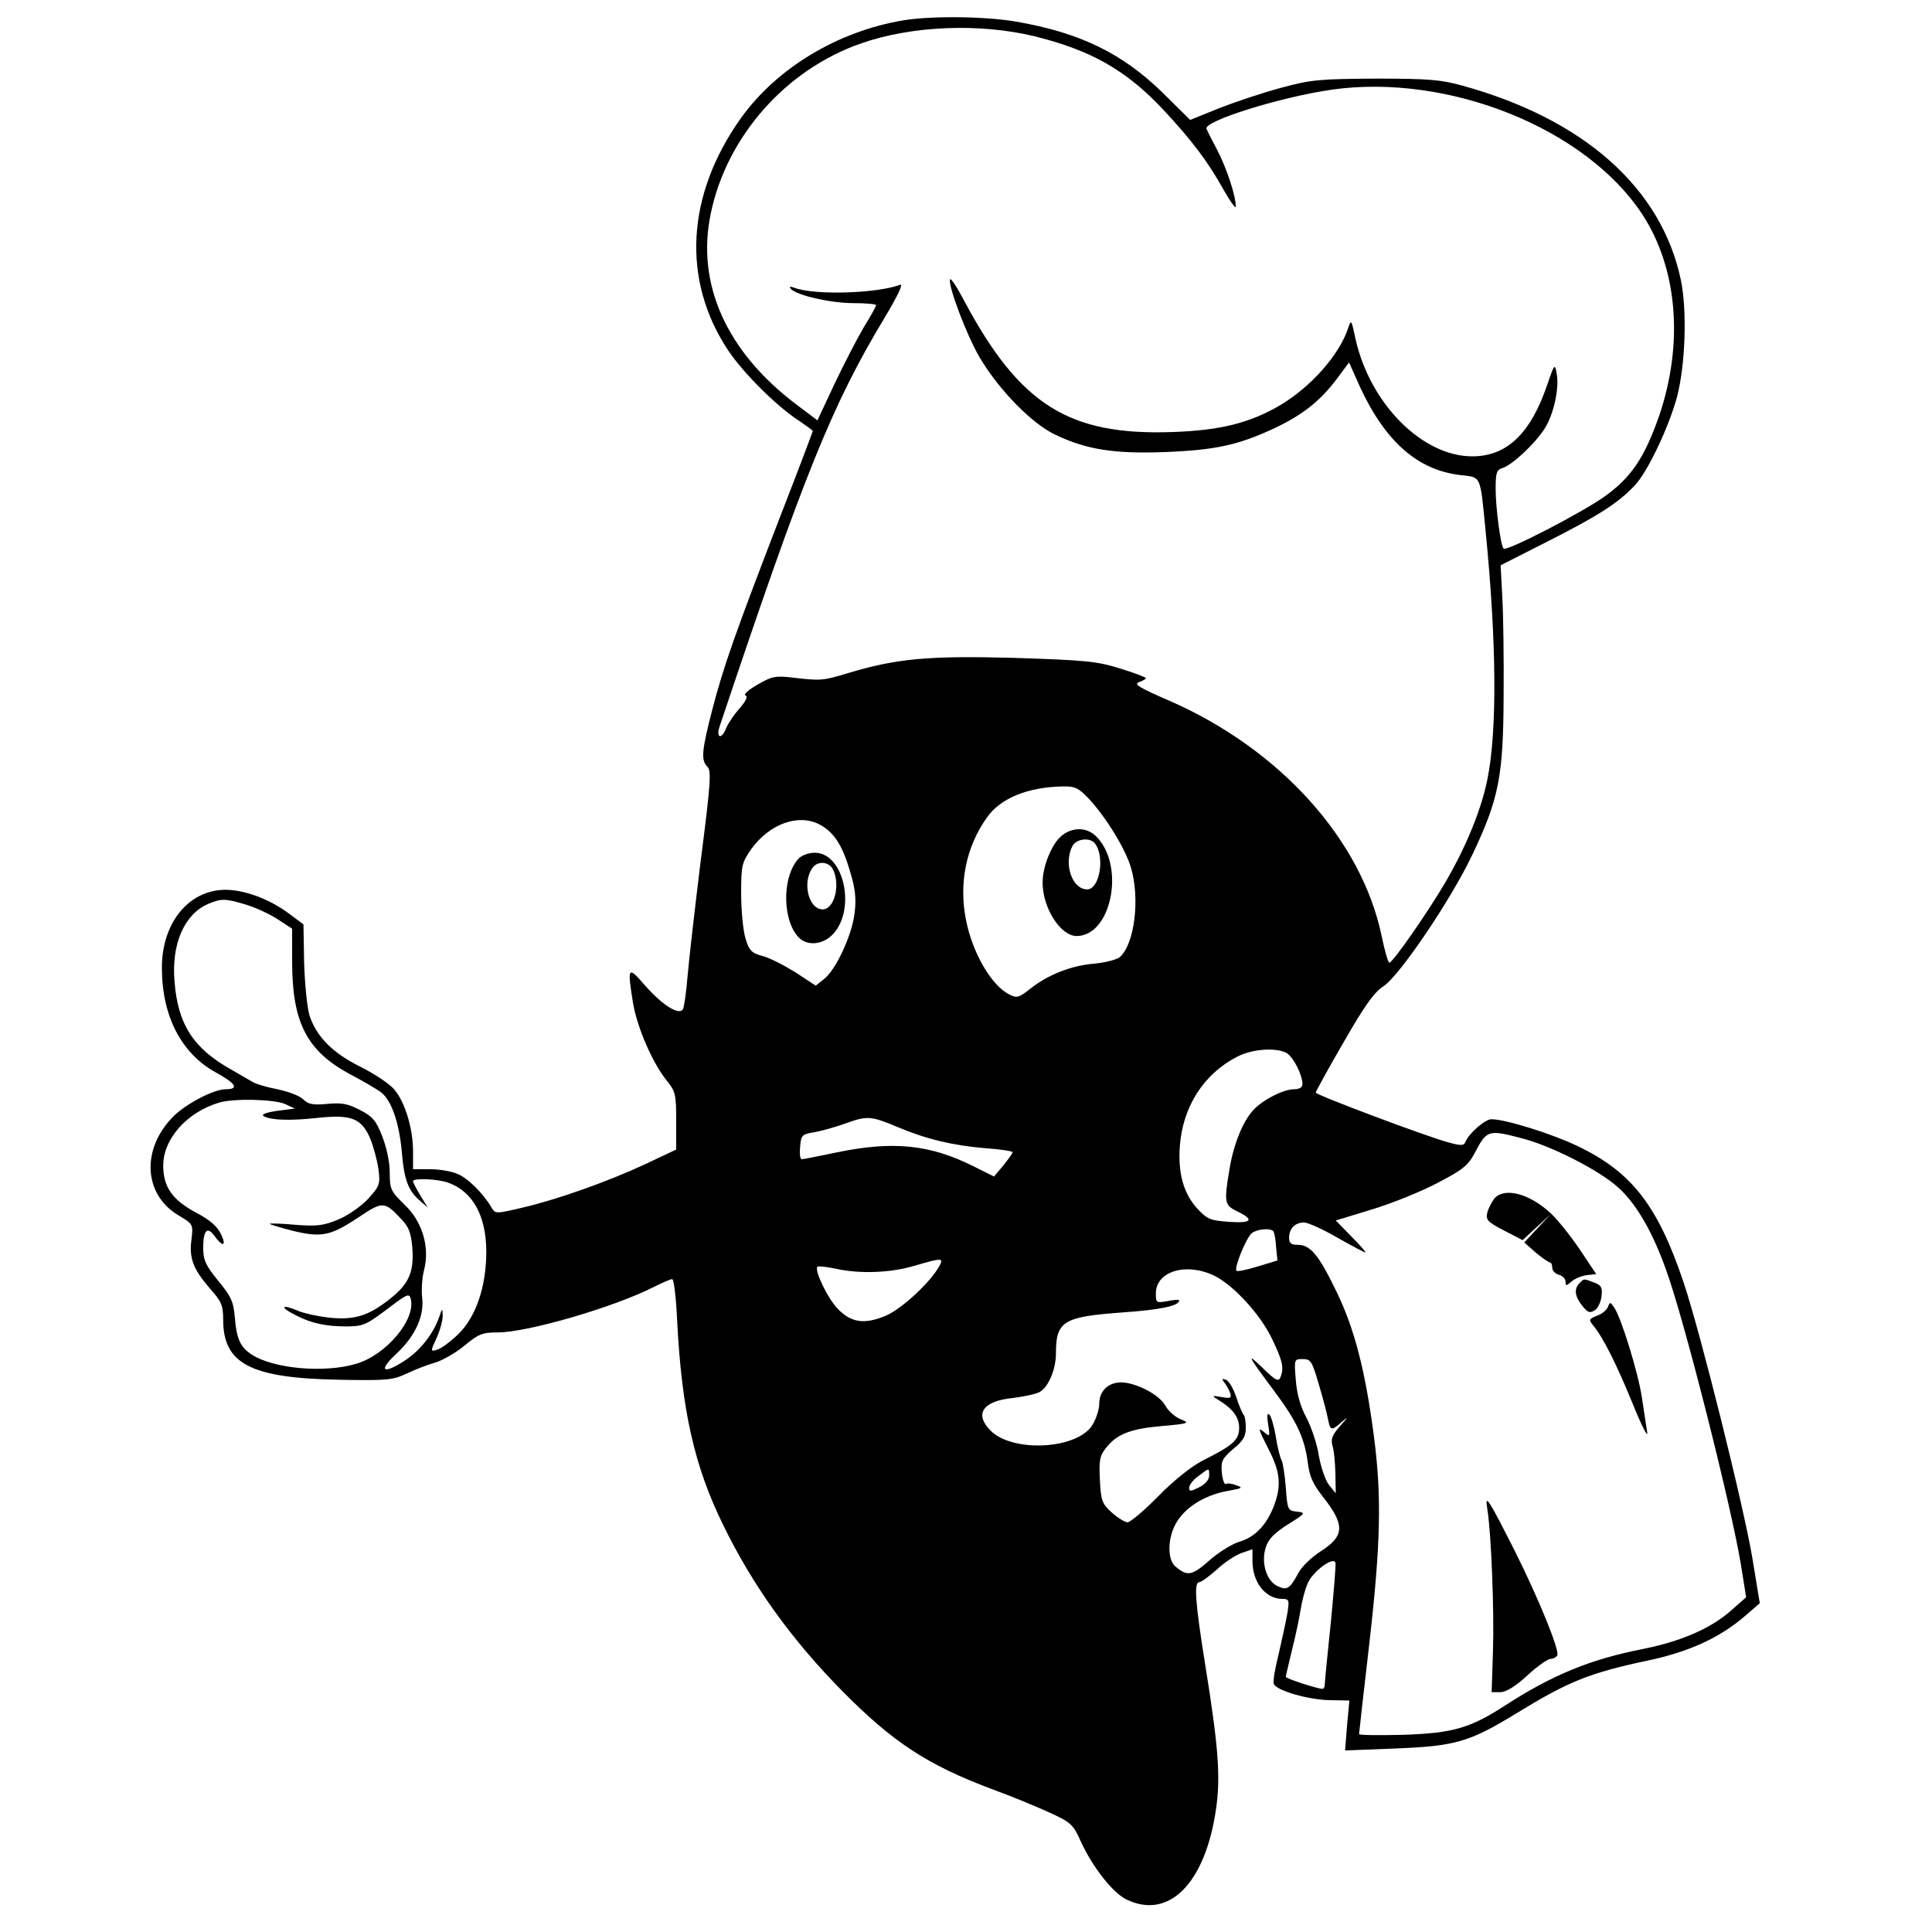 <?xml version="1.0" standalone="no"?>
<!DOCTYPE svg PUBLIC "-//W3C//DTD SVG 20010904//EN"
 "http://www.w3.org/TR/2001/REC-SVG-20010904/DTD/svg10.dtd">
<svg version="1.0" xmlns="http://www.w3.org/2000/svg"
 width="580pt" height="580pt" viewBox="0 0 580 580"
 preserveAspectRatio="xMidYMid meet">
<g transform="translate(0,580) scale(0.1,-0.1)"
fill="#000000" stroke="none">
<path d="M2712 5739 c-197 -33 -380 -143 -488 -294 -164 -231 -178 -486 -38
-697 46 -69 150 -172 217 -214 20 -14 37 -26 37 -28 0 -2 -43 -116 -96 -252
-138 -358 -172 -455 -205 -582 -33 -127 -35 -155 -15 -174 12 -12 9 -53 -20
-279 -18 -145 -36 -303 -40 -351 -4 -47 -10 -92 -14 -98 -12 -19 -62 13 -114
72 -51 59 -53 56 -36 -51 12 -74 58 -180 100 -233 28 -34 30 -43 30 -123 l0
-86 -93 -44 c-112 -52 -263 -106 -371 -131 -77 -18 -79 -18 -90 0 -24 42 -72
90 -103 102 -18 8 -55 14 -83 14 l-50 0 0 53 c0 69 -24 148 -56 186 -13 16
-59 47 -101 68 -85 42 -133 91 -154 155 -7 24 -14 94 -16 158 l-2 115 -43 32
c-64 48 -148 77 -208 71 -102 -10 -174 -106 -174 -233 0 -145 58 -257 161
-314 62 -34 72 -51 30 -51 -35 0 -119 -44 -156 -81 -97 -97 -91 -234 14 -297
45 -27 45 -27 40 -72 -8 -57 5 -90 55 -148 35 -39 40 -51 40 -94 0 -132 82
-175 345 -180 147 -3 164 -1 205 18 25 12 63 27 85 33 22 6 62 29 89 51 42 35
54 40 100 40 90 0 347 75 468 136 26 13 51 24 56 24 5 0 12 -57 15 -128 14
-266 51 -432 137 -608 89 -183 205 -345 359 -501 151 -153 255 -221 446 -293
61 -22 140 -55 177 -72 63 -29 70 -35 93 -87 36 -78 97 -155 138 -174 126 -60
234 48 267 268 15 98 8 190 -31 432 -31 192 -35 253 -19 253 6 0 29 17 53 38
23 22 57 44 75 50 l32 11 0 -35 c0 -64 39 -114 90 -114 20 0 21 -4 15 -42 -4
-24 -16 -78 -26 -122 -11 -43 -18 -84 -15 -91 7 -20 104 -48 168 -49 l59 -1
-7 -75 -6 -75 153 6 c179 7 221 20 359 104 158 97 219 122 397 160 124 26 217
69 292 134 l44 38 -22 134 c-26 156 -155 674 -206 827 -78 233 -156 333 -318
411 -77 37 -217 81 -260 81 -19 0 -70 -45 -78 -69 -4 -10 -13 -11 -49 -1 -62
16 -400 143 -400 150 0 3 37 71 83 150 63 110 92 151 120 169 49 32 205 263
268 397 79 167 92 234 93 474 1 113 -1 247 -4 299 l-5 94 140 71 c152 77 212
115 262 168 39 40 104 178 128 268 25 98 30 259 11 350 -58 275 -290 482 -656
583 -64 18 -103 21 -260 21 -167 -1 -194 -3 -282 -27 -53 -14 -137 -42 -186
-61 l-89 -36 -84 83 c-120 117 -247 179 -438 212 -91 16 -254 18 -339 4z m394
-48 c170 -42 275 -102 385 -219 87 -93 136 -158 183 -243 20 -35 36 -57 36
-49 0 32 -28 117 -56 170 -16 30 -30 58 -32 63 -11 23 223 96 377 118 350 49
761 -116 931 -374 106 -162 125 -387 51 -605 -44 -126 -84 -186 -166 -244 -68
-48 -292 -164 -301 -155 -9 8 -24 123 -24 179 0 49 3 58 21 63 30 10 97 73
126 118 28 44 45 124 36 167 -5 29 -7 27 -27 -32 -50 -149 -122 -218 -226
-218 -151 0 -308 159 -351 354 -12 57 -13 58 -22 30 -27 -80 -111 -175 -203
-230 -92 -54 -180 -76 -324 -81 -312 -11 -459 82 -626 395 -21 40 -40 69 -42
63 -6 -19 50 -168 89 -234 58 -98 157 -199 227 -232 94 -45 178 -58 332 -52
149 6 218 21 325 71 85 40 137 81 187 147 l38 51 33 -74 c76 -164 173 -249
300 -264 65 -8 60 4 77 -169 33 -333 35 -600 5 -746 -18 -90 -65 -204 -126
-308 -54 -92 -158 -241 -168 -241 -4 0 -14 36 -23 79 -60 290 -306 563 -639
708 -88 38 -106 49 -90 55 12 4 21 10 21 12 0 3 -35 16 -77 29 -70 22 -104 25
-318 32 -259 7 -354 -2 -500 -46 -76 -23 -82 -23 -167 -13 -51 6 -62 3 -105
-22 -26 -15 -42 -29 -35 -32 8 -2 2 -16 -18 -39 -17 -19 -35 -46 -40 -59 -13
-34 -31 -31 -20 4 252 753 337 965 495 1227 40 67 58 104 47 100 -69 -26 -256
-32 -317 -9 -14 5 -17 4 -10 -4 19 -19 118 -42 187 -42 37 0 68 -3 68 -6 0 -4
-16 -33 -36 -65 -19 -32 -59 -109 -88 -170 l-52 -111 -61 46 c-212 159 -304
364 -259 576 48 231 226 432 452 510 152 53 355 61 520 21z m162 -2288 c52
-56 110 -150 127 -207 28 -94 11 -230 -33 -269 -9 -8 -45 -17 -78 -20 -69 -6
-138 -33 -192 -76 -34 -27 -40 -28 -63 -16 -54 28 -110 126 -129 223 -22 110
0 220 63 308 40 57 121 91 226 93 38 1 48 -4 79 -36z m-808 -78 c42 -22 68
-60 91 -138 16 -52 20 -82 15 -125 -7 -67 -56 -173 -92 -201 l-25 -20 -61 40
c-34 21 -78 44 -99 49 -33 9 -40 16 -51 53 -7 23 -13 83 -13 134 0 86 2 93 31
135 55 75 141 106 204 73z m-1724 -240 c27 -8 70 -27 95 -43 l46 -30 0 -98 c0
-184 44 -269 174 -339 42 -22 84 -47 94 -55 31 -25 53 -91 61 -175 7 -86 19
-119 55 -150 l23 -20 -22 36 c-12 20 -22 39 -22 43 0 10 76 7 107 -5 73 -27
112 -99 113 -205 0 -106 -31 -198 -85 -250 -23 -22 -51 -43 -63 -46 -20 -6
-20 -5 -1 36 10 22 18 52 18 66 -1 24 -1 24 -11 -5 -18 -50 -55 -97 -99 -127
-69 -46 -86 -35 -29 18 57 53 85 115 77 171 -2 21 0 57 6 80 18 69 -5 146 -59
197 -41 40 -44 46 -44 97 0 32 -10 76 -23 109 -18 46 -29 59 -67 78 -36 19
-55 22 -98 18 -43 -4 -57 -1 -72 14 -10 10 -44 23 -77 30 -32 6 -65 16 -73 21
-8 5 -37 21 -64 37 -115 64 -162 136 -172 265 -10 112 29 202 100 233 40 17
52 17 112 -1z m3126 -446 c20 -11 48 -65 48 -94 0 -9 -9 -15 -25 -15 -32 0
-93 -31 -122 -62 -32 -34 -60 -104 -72 -178 -17 -101 -15 -108 24 -127 52 -25
43 -36 -26 -31 -56 4 -65 8 -95 40 -41 46 -58 105 -52 188 9 118 72 217 173
268 44 23 115 28 147 11z m-3007 -153 l30 -14 -54 -7 c-34 -5 -48 -11 -39 -16
22 -12 78 -14 161 -5 101 11 132 -1 158 -61 10 -24 21 -65 25 -92 6 -46 4 -51
-30 -89 -20 -22 -60 -50 -88 -62 -45 -19 -64 -22 -130 -17 -43 4 -78 5 -78 3
0 -2 31 -11 69 -21 87 -21 114 -15 198 41 72 48 77 48 127 -5 24 -25 30 -42
34 -89 5 -71 -11 -107 -67 -151 -64 -51 -106 -64 -180 -57 -35 4 -79 13 -99
22 -48 20 -53 10 -5 -14 48 -25 91 -34 155 -34 51 1 56 3 139 66 41 31 48 33
52 17 16 -62 -73 -168 -163 -195 -96 -29 -250 -15 -315 28 -34 22 -45 48 -50
111 -4 47 -11 63 -50 110 -38 47 -45 62 -45 100 0 50 12 64 32 37 26 -36 39
-35 22 2 -12 25 -34 44 -76 66 -71 38 -98 77 -98 141 0 80 71 160 168 189 43
13 164 10 197 -4z m1841 -70 c85 -36 166 -55 262 -63 45 -3 82 -9 82 -12 0 -3
-13 -21 -28 -40 l-28 -33 -60 30 c-131 66 -243 78 -414 42 -52 -11 -99 -20
-103 -20 -5 0 -7 17 -5 37 3 35 5 38 43 44 22 4 65 16 95 27 64 23 75 22 156
-12z m1868 -32 c90 -22 235 -96 293 -148 55 -49 105 -135 146 -252 55 -152
195 -709 223 -879 l16 -100 -43 -38 c-61 -55 -151 -94 -265 -117 -159 -31
-273 -78 -414 -169 -106 -69 -158 -84 -307 -89 -73 -2 -133 -1 -133 2 0 4 14
127 31 274 34 299 37 438 14 617 -26 200 -59 328 -114 440 -53 109 -77 138
-116 138 -19 0 -25 5 -25 21 0 28 18 46 45 46 11 0 56 -20 99 -45 44 -25 82
-45 85 -45 3 0 -16 22 -42 48 l-47 48 108 33 c60 18 149 54 198 80 77 40 92
53 112 91 35 67 40 69 136 44z m-741 -281 c3 -5 7 -26 8 -48 l4 -39 -59 -18
c-33 -10 -61 -16 -64 -13 -8 8 29 99 46 113 17 13 58 16 65 5z m-1002 -102
c-26 -49 -113 -130 -162 -151 -65 -27 -105 -21 -146 23 -29 31 -69 114 -59
124 2 3 28 0 56 -6 73 -16 165 -12 235 9 82 24 88 24 76 1z m825 -31 c58 -29
139 -117 174 -192 31 -65 35 -84 24 -113 -6 -14 -15 -9 -52 27 -53 51 -47 40
31 -65 70 -93 93 -143 103 -217 5 -43 16 -66 46 -104 66 -84 65 -117 -7 -163
-28 -18 -58 -47 -67 -65 -26 -48 -34 -53 -62 -40 -34 15 -51 71 -36 117 8 25
26 43 67 69 53 33 54 35 26 38 -27 3 -28 5 -33 73 -3 39 -9 76 -13 82 -4 7
-12 38 -17 70 -5 31 -14 61 -19 66 -7 7 -8 -3 -4 -29 6 -36 5 -38 -10 -25 -22
18 -22 16 13 -53 34 -67 37 -107 14 -168 -23 -58 -57 -93 -105 -107 -22 -7
-62 -32 -89 -56 -52 -46 -66 -48 -102 -17 -20 17 -23 66 -7 109 22 59 87 104
169 118 40 7 42 9 22 16 -13 5 -27 7 -32 4 -4 -3 -10 13 -12 34 -3 35 1 42 34
71 30 24 38 38 38 64 0 18 -3 36 -7 39 -3 4 -14 28 -22 54 -9 26 -23 49 -31
51 -12 4 -13 2 -4 -9 6 -8 14 -22 17 -31 5 -15 1 -17 -26 -12 -28 5 -30 4 -12
-7 45 -27 65 -53 65 -85 0 -37 -18 -53 -110 -99 -33 -17 -86 -59 -132 -106
-43 -44 -85 -79 -93 -79 -8 0 -29 13 -47 29 -29 26 -33 35 -36 97 -3 59 -1 73
18 97 33 42 74 58 169 66 80 7 84 9 56 20 -16 6 -38 25 -47 42 -19 33 -87 68
-132 69 -39 0 -66 -26 -66 -64 0 -17 -9 -45 -20 -63 -44 -74 -239 -85 -306
-18 -50 50 -24 89 66 98 33 4 70 12 81 18 26 14 49 68 49 116 0 97 22 110 200
123 115 8 170 20 170 36 0 3 -16 2 -35 -2 -34 -6 -35 -5 -35 23 0 67 91 94
176 53z m312 -322 c12 -40 25 -88 28 -105 8 -39 10 -40 43 -11 19 17 18 14 -5
-12 -25 -28 -29 -40 -24 -60 5 -14 8 -51 9 -84 l1 -59 -21 26 c-11 15 -24 54
-30 88 -5 34 -22 84 -37 113 -18 33 -29 72 -32 114 -5 61 -5 62 21 62 24 0 28
-7 47 -72z m-328 -278 c0 -12 -12 -26 -30 -35 -26 -13 -30 -13 -30 -1 0 8 12
24 28 35 33 25 32 25 32 1z m365 -443 c-10 -95 -18 -178 -18 -184 0 -7 -3 -13
-7 -13 -15 0 -110 31 -110 36 0 3 9 40 19 82 11 43 22 97 26 122 4 25 13 60
21 77 14 34 76 81 83 62 2 -6 -5 -88 -14 -182z"/>
<path d="M3176 3280 c-26 -32 -46 -87 -46 -130 0 -76 54 -160 102 -160 105 0
147 211 59 299 -32 32 -83 28 -115 -9z m111 -12 c31 -40 14 -138 -23 -138 -46
0 -72 78 -44 131 12 21 52 26 67 7z"/>
<path d="M2397 3222 c-52 -57 -48 -195 6 -241 25 -20 65 -16 93 10 76 71 40
249 -50 249 -19 0 -40 -8 -49 -18z m103 -31 c24 -46 5 -121 -30 -121 -44 0
-63 85 -29 127 16 19 47 16 59 -6z"/>
<path d="M4487 2203 c-8 -10 -18 -29 -22 -43 -5 -22 0 -28 50 -54 l56 -29 42
39 42 39 -40 -43 -39 -42 34 -30 c19 -16 38 -29 43 -30 4 0 7 -7 7 -16 0 -9 9
-18 20 -21 11 -3 20 -12 20 -21 0 -13 2 -13 18 1 9 8 30 17 46 19 l28 3 -50
75 c-28 41 -67 90 -87 108 -64 59 -137 78 -168 45z"/>
<path d="M4742 1948 c-17 -17 -15 -39 8 -68 16 -20 22 -23 37 -14 10 6 19 25
21 43 3 26 -1 33 -23 41 -32 12 -29 12 -43 -2z"/>
<path d="M4827 1876 c-4 -9 -18 -21 -33 -26 -24 -10 -25 -12 -12 -28 29 -34
70 -115 119 -235 27 -67 47 -106 44 -87 -3 19 -10 67 -16 105 -11 74 -63 243
-84 271 -11 16 -12 16 -18 0z"/>
<path d="M4465 1270 c12 -73 21 -310 17 -427 l-4 -123 26 0 c17 0 45 17 81 50
30 28 62 50 70 50 7 0 16 4 20 10 8 14 -54 167 -128 315 -80 158 -90 173 -82
125z"/>
</g>
</svg>
